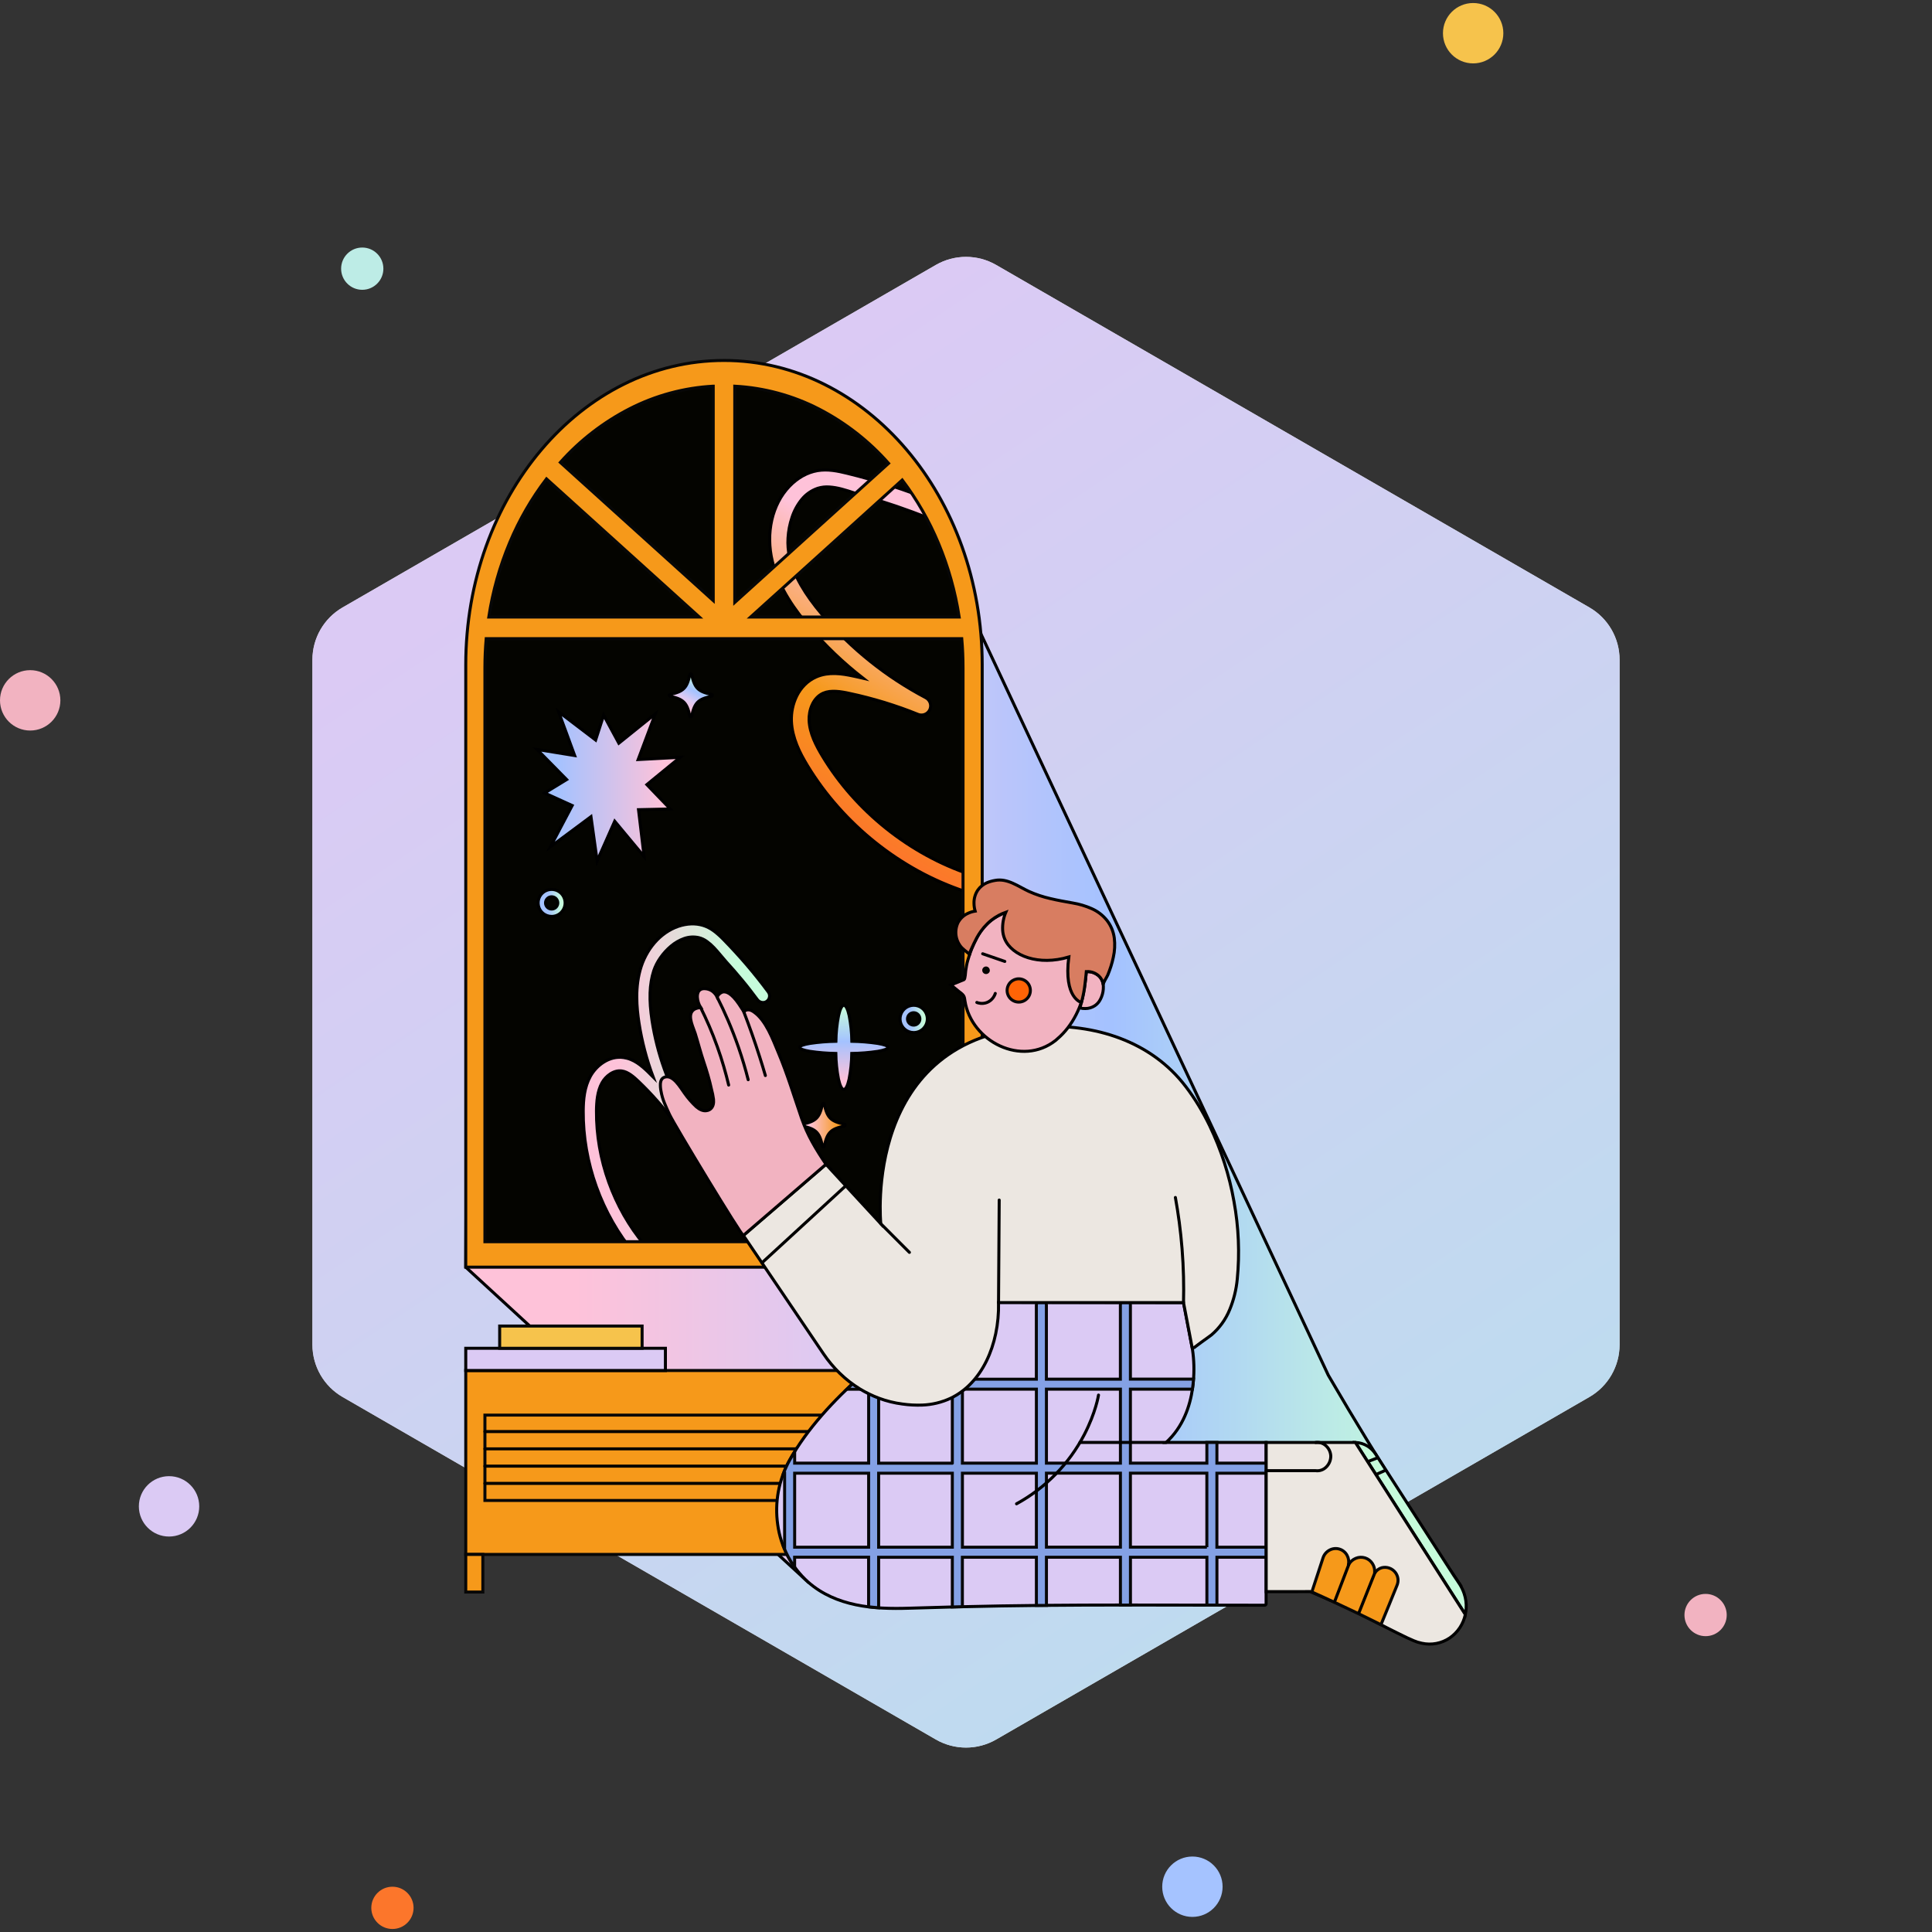 <svg width="640" height="640" viewBox="0 0 640 640" fill="none" xmlns="http://www.w3.org/2000/svg">
<rect x="0" y="0" width="640" height="640" fill="#333333" stroke="none"/>
<circle cx="120" cy="89" r="7" fill="#BDECE6"/>
<circle cx="488" cy="11" r="10" fill="#F6C34C"/>
<circle cx="130" cy="632" r="7" fill="#FC762B"/>
<circle cx="565" cy="535" r="7" fill="#F2B3C1"/>
<circle cx="56" cy="499" r="10" fill="#DBCAF4"/>
<circle cx="10" cy="232" r="10" fill="#F2B3C1"/>
<circle cx="395" cy="625" r="10" fill="#A5C3FF"/>
<path d="M310 87.773C316.188 84.201 323.812 84.201 330 87.773L526.506 201.227C532.694 204.799 536.506 211.402 536.506 218.547V445.453C536.506 452.598 532.694 459.201 526.506 462.773L330 576.227C323.812 579.799 316.188 579.799 310 576.227L113.494 462.773C107.306 459.201 103.494 452.598 103.494 445.453V218.547C103.494 211.402 107.306 204.799 113.494 201.226L310 87.773Z" fill="#D9D9D9"/>
<path d="M310 87.773C316.188 84.201 323.812 84.201 330 87.773L526.506 201.227C532.694 204.799 536.506 211.402 536.506 218.547V445.453C536.506 452.598 532.694 459.201 526.506 462.773L330 576.227C323.812 579.799 316.188 579.799 310 576.227L113.494 462.773C107.306 459.201 103.494 452.598 103.494 445.453V218.547C103.494 211.402 107.306 204.799 113.494 201.226L310 87.773Z" fill="url(#paint0_linear_484_2126)"/>
<path d="M483.601 524.856L375.673 524.491L267.75 524.126C229.496 488.926 201.134 462.852 182.328 445.56L154.287 419.767C154.287 419.767 154.366 401.502 154.516 366.021C154.666 330.539 154.89 277.849 155.18 208.989H324.475C324.475 208.989 353.356 270.633 382.242 332.273L440.014 455.556C449.061 471.075 457.575 484.882 465.015 496.569C472.456 508.255 478.84 517.821 483.601 524.856Z" fill="url(#paint1_linear_484_2126)" stroke="black" stroke-miterlimit="10" stroke-linecap="round"/>
<path d="M325.368 514.93H239.828H154.287V484.46V453.994H239.828H325.368V484.46V514.93Z" fill="#F6991A" stroke="#070707" stroke-miterlimit="10" stroke-linecap="round"/>
<path d="M319.014 497.048H239.827H160.636V482.911V468.77H239.827H319.014V482.911V497.048Z" fill="#F6991A" stroke="#070707" stroke-miterlimit="10" stroke-linecap="round"/>
<path d="M160.636 474.226H239.827H319.014" fill="#D87D61"/>
<path d="M160.636 474.226H239.827H319.014" stroke="black" stroke-miterlimit="10" stroke-linecap="round"/>
<path d="M160.636 479.946H239.827H319.014" fill="#D87D61"/>
<path d="M160.636 479.946H239.827H319.014" stroke="black" stroke-miterlimit="10" stroke-linecap="round"/>
<path d="M160.636 485.67H239.827H319.014" fill="#D87D61"/>
<path d="M160.636 485.67H239.827H319.014" stroke="black" stroke-miterlimit="10" stroke-linecap="round"/>
<path d="M160.636 491.39H239.827H319.014" fill="#D87D61"/>
<path d="M160.636 491.39H239.827H319.014" stroke="black" stroke-miterlimit="10" stroke-linecap="round"/>
<path d="M159.946 527.382H157.116H154.287V521.156V514.93H157.116H159.946V521.156V527.382Z" fill="#F6991A" stroke="#070707" stroke-miterlimit="10" stroke-linecap="round"/>
<path d="M325.368 527.382H322.539H319.709V521.156V514.93H322.539H325.368V521.156V527.382Z" fill="#F6991A" stroke="#070707" stroke-miterlimit="10" stroke-linecap="round"/>
<path d="M239.827 127.84C217.959 127.84 198.164 138.29 183.833 155.186C169.502 172.082 160.636 195.42 160.636 221.186V411.341H319.036V221.19C319.036 195.411 310.175 172.073 295.844 155.19C281.513 138.308 261.695 127.84 239.827 127.84Z" fill="#040400"/>
<path d="M211.897 416.11C212.023 416.111 212.15 416.101 212.275 416.08C212.402 416.057 212.527 416.023 212.649 415.978C212.773 415.933 212.892 415.877 213.005 415.811C213.122 415.743 213.232 415.665 213.335 415.578C213.559 415.386 213.738 415.147 213.859 414.878C213.976 414.614 214.045 414.331 214.061 414.042C214.076 413.744 214.036 413.446 213.943 413.162C213.846 412.879 213.696 412.616 213.503 412.388C210.936 409.317 208.652 406.022 206.678 402.541C202.704 395.541 199.965 387.908 198.582 379.978C197.894 376.035 197.561 372.038 197.588 368.036C197.588 367.275 197.614 366.483 197.667 365.682C197.712 364.873 197.799 364.067 197.927 363.266C198.054 362.462 198.239 361.668 198.481 360.89C198.72 360.119 199.038 359.374 199.431 358.668C199.75 358.099 200.134 357.569 200.575 357.089C201.034 356.587 201.553 356.144 202.12 355.769C202.684 355.389 203.305 355.1 203.959 354.915C204.615 354.729 205.303 354.681 205.979 354.774C206.501 354.849 207.011 354.997 207.492 355.214C207.996 355.446 208.478 355.723 208.931 356.042C209.401 356.372 209.853 356.728 210.286 357.106C210.726 357.485 211.144 357.876 211.549 358.264C212.617 359.284 213.664 360.329 214.691 361.396C215.72 362.466 216.719 363.557 217.7 364.67C218.681 365.783 219.632 366.918 220.565 368.076C221.497 369.233 222.395 370.403 223.275 371.596C223.627 372.062 224.143 372.376 224.718 372.476C225 372.528 225.29 372.528 225.572 372.476C226.001 372.386 226.394 372.175 226.706 371.867C227.019 371.56 227.236 371.169 227.332 370.742C227.466 370.169 227.373 369.567 227.072 369.061C225.673 366.697 224.387 364.264 223.213 361.762C222.04 359.259 220.988 356.709 220.059 354.11C219.13 351.514 218.321 348.87 217.643 346.19C216.965 343.51 216.415 340.822 215.997 338.112C215.733 336.391 215.557 334.772 215.439 333.241C215.335 331.799 215.304 330.352 215.346 328.907C215.387 327.609 215.513 326.316 215.725 325.035C215.917 323.853 216.2 322.688 216.569 321.55C217.087 320.032 217.821 318.596 218.747 317.286C219.745 315.849 220.929 314.55 222.267 313.423C223.565 312.312 225.057 311.452 226.667 310.884C228.223 310.341 229.9 310.246 231.507 310.612C232.458 310.856 233.354 311.279 234.147 311.857C234.994 312.465 235.78 313.155 236.493 313.916C237.232 314.686 237.931 315.509 238.6 316.31C239.269 317.11 239.92 317.889 240.519 318.562C241.44 319.566 242.345 320.579 243.233 321.603C244.113 322.632 244.993 323.666 245.873 324.718C246.753 325.77 247.589 326.826 248.425 327.895C249.261 328.964 250.084 330.051 250.889 331.142C251.224 331.596 251.709 331.915 252.258 332.044C252.524 332.11 252.8 332.123 253.072 332.084C253.349 332.046 253.616 331.952 253.855 331.806C254.127 331.644 254.362 331.425 254.541 331.164C254.714 330.916 254.833 330.634 254.889 330.337C254.948 330.046 254.948 329.747 254.889 329.457C254.821 329.152 254.69 328.864 254.506 328.612C253.38 327.09 252.227 325.586 251.048 324.102C249.869 322.618 248.66 321.151 247.422 319.702C246.19 318.259 244.932 316.838 243.647 315.438C242.362 314.039 241.066 312.666 239.757 311.32C239.317 310.88 238.899 310.44 238.437 310.031C237.975 309.622 237.522 309.199 237.029 308.808C236.539 308.417 236.027 308.055 235.494 307.725C234.948 307.395 234.377 307.108 233.787 306.867C233.187 306.626 232.567 306.437 231.934 306.304C231.285 306.168 230.626 306.086 229.963 306.058C229.279 306.032 228.593 306.057 227.913 306.132C227.201 306.215 226.495 306.346 225.801 306.524C224.28 306.926 222.825 307.544 221.48 308.359C220.089 309.197 218.811 310.21 217.678 311.373C216.498 312.583 215.464 313.929 214.598 315.381C213.687 316.897 212.949 318.51 212.398 320.19C211.867 321.839 211.486 323.533 211.259 325.25C211.04 326.896 210.933 328.554 210.937 330.214C210.937 331.82 211.025 333.368 211.162 334.812C211.298 336.255 211.479 337.597 211.663 338.794C211.895 340.322 212.169 341.844 212.486 343.361C212.803 344.877 213.156 346.388 213.547 347.893C213.937 349.398 214.368 350.891 214.84 352.372C215.312 353.853 215.82 355.32 216.363 356.772L215.923 356.332C215.777 356.187 215.632 356.042 215.483 355.892L215.043 355.452C214.897 355.307 214.748 355.166 214.603 355.012C214.075 354.506 213.525 353.996 212.935 353.498C212.345 352.992 211.723 352.523 211.074 352.095C210.412 351.659 209.711 351.286 208.979 350.982C208.222 350.667 207.428 350.448 206.617 350.33C205.452 350.164 204.267 350.219 203.123 350.493C202.033 350.768 200.994 351.214 200.043 351.813C199.101 352.397 198.241 353.105 197.487 353.916C196.757 354.687 196.124 355.544 195.603 356.468C195.101 357.374 194.685 358.326 194.363 359.311C194.048 360.268 193.807 361.248 193.641 362.241C193.476 363.207 193.361 364.181 193.298 365.158C193.232 366.113 193.21 367.055 193.201 367.957C193.171 372.233 193.526 376.504 194.261 380.717C195.742 389.178 198.671 397.32 202.921 404.785C205.032 408.496 207.474 412.01 210.216 415.283C210.323 415.411 210.444 415.526 210.577 415.626C210.837 415.822 211.138 415.957 211.457 416.022C211.6 416.065 211.748 416.095 211.897 416.11Z" fill="url(#paint2_linear_484_2126)" stroke="black" stroke-miterlimit="10" stroke-linecap="round"/>
<path d="M322.253 295.04C322.398 294.952 322.535 294.85 322.662 294.736C322.79 294.623 322.908 294.497 323.014 294.362C323.121 294.224 323.217 294.077 323.3 293.922C323.384 293.763 323.455 293.597 323.511 293.425C323.631 293.052 323.667 292.657 323.617 292.268C323.567 291.885 323.446 291.515 323.26 291.177C323.069 290.842 322.82 290.545 322.525 290.297C322.223 290.038 321.873 289.841 321.496 289.716C316.441 288.025 311.549 285.882 306.879 283.314C297.484 278.155 289.049 271.415 281.944 263.391C278.41 259.401 275.243 255.101 272.48 250.543C271.952 249.663 271.424 248.761 270.922 247.819C270.421 246.878 269.945 245.896 269.527 244.893C269.111 243.893 268.766 242.863 268.498 241.813C268.232 240.77 268.073 239.703 268.023 238.628C267.991 237.761 268.056 236.893 268.216 236.04C268.383 235.145 268.66 234.273 269.039 233.444C269.409 232.619 269.91 231.858 270.522 231.192C271.138 230.521 271.888 229.986 272.722 229.621C273.37 229.345 274.055 229.163 274.755 229.08C275.485 228.995 276.221 228.975 276.955 229.018C277.719 229.063 278.479 229.15 279.234 229.278C279.995 229.401 280.747 229.55 281.473 229.718C283.401 230.125 285.319 230.578 287.229 231.077C289.138 231.576 291.045 232.113 292.949 232.688C294.835 233.274 296.709 233.893 298.572 234.544C300.429 235.204 302.277 235.904 304.103 236.648C304.642 236.864 305.232 236.922 305.803 236.815C306.374 236.709 306.903 236.441 307.328 236.045C307.615 235.775 307.848 235.452 308.014 235.094C308.18 234.736 308.274 234.349 308.291 233.955C308.328 233.187 308.072 232.434 307.574 231.847C307.32 231.545 307.009 231.295 306.659 231.112C303.432 229.408 300.276 227.548 297.19 225.533C294.104 223.518 291.126 221.358 288.254 219.052C285.379 216.755 282.623 214.328 279.986 211.77C277.349 209.212 274.847 206.541 272.48 203.758C270.978 201.998 269.633 200.287 268.445 198.627C267.317 197.069 266.272 195.454 265.312 193.787C264.454 192.287 263.692 190.734 263.033 189.136C262.427 187.664 261.934 186.147 261.559 184.6C261.082 182.512 260.907 180.366 261.04 178.229C261.174 175.904 261.618 173.607 262.36 171.4C263.061 169.232 264.156 167.213 265.589 165.442C266.968 163.743 268.798 162.466 270.869 161.76C272.118 161.373 273.429 161.223 274.733 161.32C276.118 161.419 277.49 161.653 278.829 162.019C280.202 162.376 281.57 162.824 282.886 163.264C284.201 163.704 285.469 164.144 286.639 164.474C288.378 164.97 290.112 165.489 291.84 166.032C293.568 166.575 295.286 167.138 296.997 167.722C298.707 168.308 300.411 168.915 302.109 169.543C303.808 170.171 305.496 170.824 307.174 171.501C307.525 171.639 307.897 171.717 308.274 171.73C308.641 171.739 309.007 171.686 309.356 171.572C309.7 171.455 310.021 171.278 310.302 171.048C310.592 170.806 310.829 170.506 310.997 170.168C311.192 169.793 311.305 169.38 311.327 168.958C311.35 168.557 311.288 168.155 311.147 167.779C311.005 167.403 310.789 167.059 310.513 166.767C310.225 166.469 309.877 166.235 309.493 166.08C307.146 165.139 304.788 164.238 302.417 163.379C300.047 162.519 297.654 161.701 295.237 160.924C292.828 160.149 290.408 159.416 287.977 158.724C285.545 158.031 283.104 157.387 280.655 156.792C279.876 156.598 279.08 156.409 278.27 156.246C277.461 156.084 276.647 155.938 275.824 155.842C274.993 155.737 274.157 155.686 273.32 155.688C272.471 155.69 271.623 155.762 270.786 155.903C269.936 156.05 269.102 156.27 268.291 156.563C267.462 156.863 266.658 157.229 265.889 157.659C265.093 158.107 264.333 158.614 263.614 159.177C262.863 159.764 262.155 160.405 261.497 161.095C260.051 162.611 258.83 164.327 257.872 166.19C256.885 168.113 256.146 170.154 255.672 172.262C255.178 174.463 254.941 176.713 254.968 178.968C254.998 181.321 255.293 183.664 255.848 185.951C256.397 188.193 257.147 190.381 258.087 192.489C258.99 194.505 260.027 196.459 261.189 198.337C262.311 200.163 263.495 201.857 264.657 203.397C265.818 204.937 266.962 206.332 268.005 207.559C269.34 209.126 270.714 210.66 272.128 212.162C273.542 213.663 274.998 215.13 276.497 216.562C277.993 217.993 279.526 219.385 281.095 220.737C282.664 222.089 284.266 223.402 285.9 224.675L285.103 224.49L284.307 224.306L283.506 224.13C283.242 224.072 282.974 224.011 282.705 223.958C281.759 223.756 280.769 223.558 279.762 223.404C278.742 223.246 277.713 223.151 276.682 223.118C275.628 223.085 274.573 223.151 273.531 223.316C272.452 223.489 271.398 223.796 270.394 224.231C268.957 224.86 267.652 225.756 266.549 226.871C265.494 227.94 264.617 229.169 263.948 230.514C263.292 231.837 262.81 233.239 262.514 234.685C262.231 236.068 262.114 237.481 262.166 238.892C262.227 240.271 262.42 241.641 262.743 242.984C263.057 244.288 263.467 245.568 263.97 246.812C264.46 248.019 265.01 249.202 265.62 250.354C266.219 251.484 266.843 252.554 267.468 253.596C270.423 258.459 273.81 263.047 277.588 267.302C285.16 275.853 294.149 283.035 304.16 288.532C309.147 291.265 314.37 293.541 319.767 295.335C319.984 295.413 320.21 295.461 320.44 295.48C320.653 295.504 320.869 295.504 321.082 295.48C321.291 295.454 321.496 295.405 321.694 295.335C321.89 295.256 322.077 295.157 322.253 295.04Z" fill="url(#paint3_linear_484_2126)" stroke="black" stroke-miterlimit="10" stroke-linecap="round"/>
<path d="M239.828 119.405C216.204 119.405 194.82 130.696 179.341 148.96C163.862 167.224 154.287 192.406 154.287 220.24V419.767H325.368V220.24C325.368 192.392 315.794 167.18 300.288 148.929C284.782 130.678 263.447 119.405 239.828 119.405ZM317.738 204.4H248.658L273.8 181.714L298.88 159.014C303.742 165.46 307.77 172.494 310.87 179.949C314.145 187.79 316.452 196.001 317.738 204.4ZM294.348 153.488L268.876 176.513L243.4 199.56V127.932C253.109 128.456 262.598 131.026 271.244 135.474C279.994 139.996 287.828 146.104 294.348 153.488ZM236.268 127.932V198.935L210.942 176.055L185.62 153.175C192.125 145.884 199.92 139.856 208.614 135.395C217.204 131 226.62 128.458 236.255 127.932H236.268ZM231.652 204.4H161.917C163.21 195.92 165.542 187.631 168.86 179.72C172.003 172.204 176.093 165.12 181.03 158.64L206.344 181.52L231.652 204.4ZM319.014 411.332H160.636V221.19C160.636 219.562 160.672 217.949 160.742 216.35C160.812 214.752 160.916 213.156 161.054 211.563H318.596C318.737 213.147 318.838 214.744 318.909 216.35C318.979 217.956 319.014 219.571 319.014 221.19V411.341V411.332Z" fill="#F6991A" stroke="#070707" stroke-miterlimit="10" stroke-linecap="round"/>
<path d="M294.177 346.96C294.177 346.454 292.883 345.996 290.736 345.64C287.903 345.22 285.046 344.986 282.182 344.94C282.143 342.089 281.849 339.247 281.302 336.448C280.831 334.306 280.215 333.012 279.542 333.012C278.869 333.012 278.253 334.306 277.782 336.448C277.236 339.247 276.941 342.089 276.902 344.94C274.033 344.986 271.17 345.219 268.331 345.64C266.184 345.996 264.895 346.454 264.895 346.96C264.895 347.466 266.184 347.919 268.331 348.28C271.163 348.697 274.018 348.927 276.88 348.971C276.919 351.822 277.214 354.664 277.76 357.463C278.231 359.606 278.847 360.899 279.52 360.899C280.193 360.899 280.809 359.606 281.28 357.463C281.827 354.664 282.121 351.822 282.16 348.971C285.031 348.929 287.895 348.698 290.736 348.28C292.883 347.915 294.177 347.457 294.177 346.96Z" fill="url(#paint4_linear_484_2126)" stroke="black" stroke-miterlimit="10" stroke-linecap="round"/>
<path d="M279.744 373.008C277.465 373.496 276.035 374.029 275.054 375.01C274.073 375.991 273.54 377.421 273.052 379.705C273.038 379.773 273 379.834 272.946 379.878C272.892 379.922 272.825 379.945 272.755 379.945C272.685 379.945 272.618 379.922 272.564 379.878C272.51 379.834 272.472 379.773 272.458 379.705C271.97 377.421 271.437 375.991 270.456 375.01C269.475 374.029 268.049 373.496 265.766 373.008C265.696 372.996 265.634 372.96 265.589 372.906C265.545 372.852 265.522 372.783 265.524 372.713C265.522 372.643 265.546 372.575 265.59 372.521C265.635 372.467 265.697 372.431 265.766 372.418C268.049 371.93 269.475 371.398 270.456 370.416C271.437 369.435 271.97 368.005 272.458 365.722C272.472 365.654 272.51 365.592 272.564 365.549C272.618 365.505 272.685 365.481 272.755 365.481C272.825 365.481 272.892 365.505 272.946 365.549C273 365.592 273.038 365.654 273.052 365.722C273.54 368.005 274.073 369.435 275.054 370.416C276.035 371.398 277.465 371.93 279.744 372.418C279.813 372.431 279.875 372.467 279.919 372.521C279.964 372.575 279.987 372.643 279.986 372.713C279.988 372.783 279.965 372.852 279.921 372.906C279.876 372.96 279.813 372.996 279.744 373.008Z" fill="url(#paint5_linear_484_2126)" stroke="black" stroke-miterlimit="10" stroke-linecap="round"/>
<path d="M235.745 230.637C233.487 231.121 232.071 231.649 231.103 232.622C230.135 233.594 229.602 235.006 229.118 237.264C229.106 237.331 229.07 237.392 229.017 237.436C228.963 237.479 228.896 237.502 228.828 237.501C228.759 237.503 228.691 237.479 228.637 237.436C228.583 237.393 228.546 237.332 228.533 237.264C228.049 235.006 227.525 233.59 226.553 232.622C225.581 231.654 224.168 231.121 221.911 230.637C221.843 230.625 221.783 230.589 221.739 230.536C221.695 230.482 221.672 230.416 221.673 230.347C221.672 230.278 221.695 230.21 221.739 230.156C221.782 230.102 221.843 230.065 221.911 230.052C224.168 229.568 225.581 229.044 226.553 228.072C227.525 227.1 228.049 225.687 228.533 223.43C228.546 223.362 228.583 223.301 228.637 223.258C228.691 223.214 228.759 223.191 228.828 223.192C228.896 223.191 228.963 223.215 229.017 223.258C229.07 223.302 229.106 223.362 229.118 223.43C229.602 225.687 230.13 227.1 231.103 228.072C232.075 229.044 233.487 229.568 235.745 230.052C235.813 230.065 235.874 230.102 235.917 230.156C235.96 230.21 235.984 230.278 235.982 230.347C235.983 230.416 235.96 230.482 235.917 230.536C235.873 230.589 235.812 230.625 235.745 230.637Z" fill="url(#paint6_linear_484_2126)" stroke="black" stroke-miterlimit="10" stroke-linecap="round"/>
<path d="M302.668 342.054C301.622 342.053 300.608 341.689 299.8 341.024C298.992 340.359 298.439 339.434 298.236 338.408C298.033 337.381 298.193 336.316 298.687 335.393C299.182 334.471 299.981 333.749 300.948 333.35C301.916 332.95 302.992 332.899 303.993 333.204C304.994 333.509 305.858 334.152 306.438 335.023C307.018 335.894 307.278 336.939 307.174 337.981C307.07 339.022 306.608 339.995 305.867 340.734C305.447 341.154 304.949 341.487 304.4 341.713C303.851 341.94 303.262 342.056 302.668 342.054ZM302.668 335.48C302.194 335.48 301.735 335.645 301.368 335.945C301.001 336.246 300.75 336.665 300.657 337.13C300.565 337.595 300.636 338.078 300.859 338.496C301.083 338.915 301.444 339.243 301.882 339.424C302.32 339.606 302.808 339.631 303.262 339.493C303.715 339.356 304.108 339.066 304.372 338.672C304.636 338.278 304.755 337.805 304.709 337.333C304.663 336.861 304.455 336.419 304.12 336.083C303.735 335.698 303.213 335.481 302.668 335.48Z" fill="url(#paint7_linear_484_2126)" stroke="black" stroke-miterlimit="10" stroke-linecap="round"/>
<path d="M182.742 303.576C181.707 303.578 180.703 303.222 179.901 302.567C179.1 301.912 178.55 301 178.345 299.985C178.141 298.97 178.295 297.916 178.78 297.002C179.266 296.088 180.054 295.37 181.009 294.972C181.964 294.573 183.028 294.518 184.02 294.816C185.011 295.114 185.868 295.746 186.446 296.605C187.023 297.464 187.285 298.497 187.187 299.527C187.088 300.558 186.635 301.522 185.906 302.256C185.492 302.674 184.999 303.006 184.456 303.232C183.913 303.459 183.33 303.576 182.742 303.576ZM182.742 297.073C182.273 297.073 181.818 297.236 181.455 297.533C181.093 297.831 180.844 298.245 180.753 298.706C180.661 299.166 180.732 299.644 180.953 300.058C181.175 300.471 181.533 300.796 181.966 300.975C182.4 301.155 182.882 301.179 183.331 301.042C183.78 300.906 184.168 300.618 184.429 300.228C184.69 299.838 184.807 299.369 184.761 298.902C184.715 298.435 184.508 297.999 184.176 297.667C183.795 297.287 183.28 297.074 182.742 297.073Z" fill="url(#paint8_linear_484_2126)" stroke="black" stroke-miterlimit="10" stroke-linecap="round"/>
<path d="M189.544 266.84L187.261 265.806L184.981 264.768L182.698 263.73L180.419 262.696L182.24 261.578L184.062 260.465L185.883 259.352L187.705 258.238L185.25 255.744L182.795 253.249L180.339 250.754L177.88 248.259L181.004 248.765L184.123 249.271L187.243 249.777L190.367 250.283L189.034 246.662L187.705 243.036L186.372 239.415L185.039 235.79L188.11 238.13L191.177 240.467L194.243 242.803L197.31 245.144L197.975 243.085L198.639 241.026L199.303 238.966L199.968 236.912L201.226 239.23L202.48 241.549L203.739 243.868L204.997 246.191L208.024 243.758L211.047 241.325L214.07 238.892L217.097 236.458L215.671 240.242L214.246 244.031L212.825 247.819L211.399 251.608L214.879 251.423L218.36 251.238L221.836 251.053L225.316 250.868L222.562 253.13L219.803 255.392L217.044 257.649L214.29 259.91L216.23 261.93L218.171 263.95L220.115 265.969L222.056 267.984L219.42 268.042L216.785 268.103L214.149 268.16L211.513 268.218L211.98 272.103L212.446 275.988L212.913 279.873L213.379 283.758L210.941 280.832L208.504 277.906L206.066 274.976L203.633 272.05L202.177 275.337L200.725 278.624L199.268 281.906L197.816 285.193L197.301 281.528L196.791 277.862L196.281 274.202L195.766 270.536L192.409 273.036L189.047 275.535L185.685 278.03L182.328 280.529L184.132 277.106L185.936 273.682L187.74 270.264L189.544 266.84Z" fill="url(#paint9_linear_484_2126)" stroke="black" stroke-miterlimit="10" stroke-linecap="round"/>
<path d="M392.054 431.519L353.295 431.44L314.535 431.374C305.449 439.034 295.122 446.875 285.605 455.433C276.088 463.991 267.372 473.275 261.515 483.8C257.936 490.286 256.573 497.764 257.634 505.096C258.626 512.444 262.216 519.195 267.754 524.126C272.348 528.156 277.778 530.4 283.515 531.606C289.253 532.812 295.303 532.926 301.142 532.737C323.102 532.033 340.944 531.782 358.782 531.712C376.619 531.641 394.47 531.747 416.444 531.747H418.969C419.087 531.74 419.199 531.689 419.28 531.603C419.362 531.517 419.408 531.403 419.409 531.285V477.82H386.317C386.506 477.644 386.783 477.38 387.113 477.05C387.443 476.72 387.835 476.311 388.244 475.84C393.062 470.318 394.8 463.353 395.31 457.642C395.642 454.081 395.543 450.492 395.016 446.954L394.831 445.973C394.646 445.014 394.276 443.109 393.542 439.276C393.542 439.175 393.159 437.288 392.798 435.396C392.437 433.504 392.072 431.62 392.054 431.519Z" fill="#DBCAF4" stroke="black" stroke-miterlimit="10" stroke-linecap="round"/>
<path d="M404.581 512.528H403.112V488.02H419.44V484.68H403.116V477.82H399.79V484.68H374.463V460.172H395.002C395.09 459.596 395.161 459.032 395.222 458.478C395.284 457.924 395.332 457.378 395.372 456.846H374.463V432.285C374.463 432.144 374.446 432.003 374.41 431.867C374.371 431.735 374.318 431.608 374.252 431.488H371.352C371.285 431.609 371.233 431.738 371.198 431.871C371.159 432.007 371.14 432.148 371.141 432.289V456.868H346.633V432.285C346.633 432.136 346.611 431.987 346.567 431.845C346.526 431.706 346.469 431.573 346.396 431.449H343.549C343.472 431.575 343.413 431.711 343.373 431.854C343.329 431.996 343.307 432.144 343.307 432.294V456.872H318.799V431.396H315.472V456.868H291.061V450.677L289.394 452.12L287.735 453.568V456.876H284.043C283.456 457.428 282.87 457.979 282.283 458.531C281.694 459.085 281.108 459.64 280.523 460.203H287.752V484.68H263.24V480.896C262.945 481.376 262.65 481.855 262.36 482.339C262.07 482.823 261.792 483.307 261.524 483.8C261.14 484.481 260.786 485.174 260.464 485.881C260.134 486.585 259.834 487.298 259.557 488.02H259.914V512.528H259.632C260.092 513.689 260.621 514.822 261.216 515.92C261.82 517.028 262.491 518.098 263.227 519.123V515.841H287.735V532.266C288.289 532.332 288.839 532.394 289.394 532.446C289.948 532.499 290.507 532.543 291.061 532.583V515.863H315.472V532.323L317.144 532.279L318.799 532.24V515.854H343.32V531.813H344.988H346.646V515.854H371.154V531.694H374.476V515.854H399.798V531.694H403.125V515.854H419.44V512.528H404.581ZM287.735 512.528H263.24V488.02H287.748V512.528H287.735ZM315.455 512.528H291.061V488.02H315.472V512.528H315.455ZM315.455 484.698H291.061V460.19H315.472V484.68L315.455 484.698ZM343.32 512.528H318.812V488.02H343.32V512.528ZM343.32 484.68H318.812V460.172H343.32V484.68ZM371.154 512.51H346.646V488.002H371.154V512.51ZM371.154 484.68H346.646V460.172H371.154V484.68ZM399.798 512.51H374.463V488.002H399.785V512.51H399.798Z" fill="#84A1E5" stroke="#070707" stroke-miterlimit="10" stroke-linecap="round"/>
<path d="M485.686 532.825C485.788 531.134 485.555 529.44 485 527.84C484.643 526.794 484.168 525.793 483.583 524.856L482.624 523.4L481.647 521.957L468.689 501.853L455.731 481.745C455.388 481.214 454.995 480.717 454.556 480.262C454.114 479.812 453.621 479.415 453.087 479.079C451.849 478.317 450.438 477.884 448.986 477.82L467.197 506.297L485.409 534.778C485.475 534.457 485.532 534.136 485.581 533.806C485.629 533.476 485.66 533.159 485.686 532.825Z" fill="#C6FCDB" stroke="black" stroke-miterlimit="10" stroke-linecap="round"/>
<path d="M448.986 477.834H448.792H419.44V527.254H426.709L433.982 527.232C433.982 527.232 437.238 528.574 441.801 530.62C446.364 532.666 452.242 535.408 457.474 538.21C457.997 538.492 458.591 538.796 459.388 539.2C460.184 539.605 461.183 540.08 462.516 540.771C465.35 542.192 467.083 543.006 468.298 543.504C469.168 543.881 470.077 544.165 471.008 544.348C472.587 544.694 474.22 544.716 475.808 544.414C477.396 544.111 478.906 543.49 480.248 542.588C482.903 540.764 484.75 537.985 485.405 534.831L467.193 506.35L448.986 477.834Z" fill="#ECE7E1" stroke="black" stroke-miterlimit="10" stroke-linecap="round"/>
<path d="M400.687 372.863C399.561 370.545 398.34 368.306 397.026 366.144C395.733 364.01 394.327 361.947 392.815 359.962C387.012 352.341 379.448 347.127 371.013 343.937C362.579 340.747 353.277 339.594 343.993 340.092C314.72 341.68 301.656 357.986 295.923 373.914C290.19 389.842 291.774 405.374 291.774 405.374L282.697 395.536L273.624 385.68L259.935 397.468L246.243 409.255L259.517 428.853L272.788 448.468C274.366 450.802 276.18 452.968 278.2 454.932C280.217 456.895 282.445 458.629 284.844 460.102C286.853 461.327 288.975 462.358 291.18 463.182C293.674 464.115 296.269 464.757 298.911 465.096C301.096 465.41 303.305 465.528 305.511 465.448C308.771 465.326 311.974 464.554 314.931 463.177C320.013 460.744 324.048 456.392 326.771 450.857C329.495 445.322 330.921 438.625 330.78 431.497H392.054C392.054 431.497 392.793 435.356 393.537 439.215L395.015 446.932C395.015 446.814 396.428 445.744 397.937 444.653C399.446 443.562 401.017 442.453 401.316 442.202C403.964 439.936 406.032 437.07 407.349 433.842C408.681 430.621 409.526 427.219 409.857 423.749C410.694 415.159 410.328 406.493 408.77 398.004C407.235 389.294 404.516 380.835 400.687 372.863Z" fill="#ECE7E1" stroke="black" stroke-miterlimit="10" stroke-linecap="round"/>
<path d="M350.25 344.148C355.442 339.775 358.557 332.994 359.631 326.39C360.744 319.526 359.556 312.433 355.231 307.294C355.05 307.078 354.865 306.854 354.672 306.665C354.478 306.476 354.289 306.26 354.091 306.066C350.8 302.859 346.4 301.156 341.868 300.896C337.315 300.605 332.793 301.83 329.011 304.381C326.789 305.992 324.964 308.088 323.674 310.51C322.37 312.927 321.337 315.479 320.594 318.122C320.428 318.676 320.293 319.239 320.189 319.808C320.079 320.371 319.995 320.943 319.907 321.524C319.877 321.717 319.837 322.426 319.753 323.108C319.67 323.79 319.542 324.428 319.34 324.52L318.24 324.96L317.162 325.4L316.084 325.84L315.006 326.28C315.547 326.72 316.035 327.134 316.462 327.477C316.889 327.82 317.25 328.11 317.54 328.357C317.831 328.603 318.095 328.77 318.367 328.99C318.64 329.204 318.888 329.447 319.107 329.716C319.306 329.983 319.441 330.291 319.503 330.618C319.573 330.935 319.604 331.27 319.657 331.6C321.773 345.046 338.489 353.49 349.704 344.637C349.893 344.443 350.074 344.32 350.25 344.148Z" fill="#F2B3C1" stroke="black" stroke-miterlimit="10" stroke-linecap="round"/>
<path d="M327.88 321.669C327.844 321.835 327.775 321.992 327.678 322.131C327.488 322.398 327.203 322.584 326.881 322.65C326.715 322.682 326.544 322.681 326.378 322.645C326.213 322.61 326.056 322.541 325.918 322.443C325.65 322.254 325.465 321.969 325.403 321.647C325.366 321.482 325.366 321.31 325.403 321.145C325.439 320.987 325.507 320.837 325.601 320.705C325.693 320.57 325.811 320.455 325.949 320.366C326.082 320.279 326.232 320.217 326.389 320.186C326.554 320.151 326.725 320.151 326.89 320.186C327.048 320.224 327.197 320.291 327.33 320.384C327.463 320.477 327.577 320.595 327.665 320.732C327.752 320.866 327.815 321.015 327.849 321.172C327.892 321.334 327.902 321.503 327.88 321.669Z" fill="#040400"/>
<path d="M329.702 329.087C329.652 329.246 329.594 329.402 329.526 329.554C329.393 329.846 329.235 330.127 329.055 330.394C328.816 330.742 328.532 331.057 328.21 331.331C327.526 331.918 326.678 332.28 325.782 332.37C325.451 332.403 325.118 332.403 324.787 332.37C324.53 332.338 324.276 332.289 324.026 332.224C323.877 332.182 323.73 332.132 323.586 332.075" stroke="black" stroke-miterlimit="10" stroke-linecap="round"/>
<path d="M325.522 315.949L327.352 316.582L329.187 317.216L331.022 317.85L332.857 318.483" stroke="black" stroke-miterlimit="10" stroke-linecap="round"/>
<path d="M341.243 328.894C341.112 329.514 340.83 330.092 340.422 330.578C340.015 331.063 339.493 331.44 338.905 331.676C338.316 331.912 337.679 331.999 337.049 331.929C336.419 331.86 335.815 331.636 335.293 331.277C334.77 330.919 334.343 330.437 334.051 329.874C333.759 329.312 333.61 328.686 333.617 328.052C333.625 327.418 333.789 326.796 334.094 326.24C334.4 325.685 334.838 325.213 335.369 324.868C335.786 324.598 336.25 324.41 336.737 324.313C337.362 324.192 338.007 324.227 338.614 324.416C339.222 324.604 339.773 324.94 340.22 325.394C340.666 325.848 340.993 326.405 341.171 327.015C341.35 327.626 341.374 328.271 341.243 328.894Z" fill="#FF6406" stroke="#070707" stroke-miterlimit="10" stroke-linecap="round"/>
<path d="M357.743 333.905C358.02 332.928 358.293 331.886 358.54 330.786C358.786 329.686 359.019 328.524 359.217 327.31C359.376 326.337 359.503 325.396 359.609 324.489C359.714 323.583 359.789 322.703 359.846 321.849C360.14 321.845 360.434 321.857 360.726 321.884C361.112 321.923 361.495 321.99 361.87 322.087C362.186 322.182 362.492 322.304 362.786 322.452C363.315 322.703 363.797 323.044 364.211 323.46C365.041 324.372 365.5 325.561 365.5 326.795C365.534 327.957 365.332 329.114 364.906 330.196C364.717 330.693 364.476 331.169 364.189 331.617C363.772 332.257 363.225 332.801 362.583 333.214C361.671 333.789 360.616 334.094 359.538 334.094C358.934 334.114 358.33 334.05 357.743 333.905Z" fill="#F2B3C1" stroke="black" stroke-miterlimit="10" stroke-linecap="round"/>
<path d="M321.082 316.015C321.492 316.354 321.082 316.015 320.449 315.526C319.815 315.038 319.014 314.343 318.632 313.978C317.611 312.879 316.943 311.499 316.712 310.018C316.482 308.536 316.7 307.019 317.338 305.662C318.067 304.283 319.236 303.187 320.66 302.551C321.413 302.195 322.213 301.949 323.036 301.82C322.787 300.986 322.657 300.121 322.649 299.251C322.602 297.687 323.047 296.148 323.92 294.851C324.674 293.78 325.712 292.94 326.917 292.426C327.783 292.064 328.688 291.804 329.614 291.652C331.695 291.256 333.614 291.758 335.457 292.563C337.301 293.368 339.07 294.481 340.852 295.3C343.147 296.33 345.539 297.127 347.993 297.68C350.404 298.256 352.859 298.679 355.38 299.132C357.52 299.486 359.608 300.107 361.593 300.98C363.584 301.847 365.332 303.187 366.688 304.883C368.007 306.581 368.848 308.599 369.126 310.73C369.386 312.857 369.278 315.012 368.805 317.102C368.594 318.109 368.333 319.104 368.022 320.085C367.708 321.067 367.356 322.034 366.966 322.984C366.82 323.336 366.424 323.97 366.086 324.604C365.747 325.237 365.426 325.884 365.461 326.258C365.433 325.986 365.384 325.717 365.316 325.453C365.211 325.086 365.063 324.733 364.876 324.401C364.641 323.988 364.344 323.614 363.996 323.292C363.767 323.083 363.519 322.894 363.256 322.729C362.651 322.335 361.974 322.066 361.263 321.937C360.799 321.852 360.326 321.823 359.855 321.849C359.855 321.849 359.714 323.609 359.442 325.765C359.215 327.901 358.812 330.014 358.236 332.084C358.236 332.084 356.744 331.736 355.477 329.677C354.21 327.618 353.163 323.851 354.056 317.018C349.084 318.51 344.376 318.43 340.623 317.273C336.87 316.116 334.023 313.868 332.817 311.03C332.425 310.096 332.196 309.102 332.14 308.09C332.043 306.071 332.401 304.057 333.187 302.194C332.404 302.472 331.642 302.806 330.908 303.193C330.028 303.661 329.192 304.206 328.408 304.821C327.945 305.181 327.504 305.569 327.088 305.983C326.29 306.763 325.563 307.613 324.915 308.522C324.435 309.195 323.994 309.896 323.595 310.62C323.23 311.294 322.913 311.94 322.596 312.6C322.279 313.26 321.883 314.145 321.588 314.8C321.294 315.456 321.082 316.015 321.082 316.015Z" fill="#D87D61" stroke="black" stroke-miterlimit="10" stroke-linecap="round"/>
<path d="M291.774 405.374L296.513 410.118L301.256 414.865" stroke="black" stroke-miterlimit="10" stroke-linecap="round"/>
<path d="M389.362 396.68C389.833 399.289 390.268 402.017 390.642 404.846C391.016 407.676 391.329 410.619 391.571 413.646C391.826 416.836 391.984 419.93 392.055 422.886C392.125 425.843 392.125 428.738 392.055 431.488" stroke="black" stroke-miterlimit="10" stroke-linecap="round"/>
<path d="M331 397.534C330.965 403.201 330.928 408.865 330.89 414.526C330.852 420.188 330.814 425.852 330.775 431.519" stroke="black" stroke-miterlimit="10" stroke-linecap="round"/>
<path d="M273.624 385.68C271.987 383.247 270.443 380.84 269.066 378.336C267.667 375.819 266.49 373.185 265.546 370.465C264.292 366.822 263.108 363.139 261.858 359.465C260.609 355.791 259.306 352.17 257.806 348.614C256.895 346.45 255.883 343.801 254.594 341.346C253.305 338.89 251.743 336.629 249.723 335.225C249.411 334.997 249.071 334.81 248.711 334.666C248.349 334.526 247.957 334.479 247.572 334.53C247.331 334.572 247.1 334.652 246.885 334.768C246.709 334.862 246.545 334.977 246.397 335.111L245.6 333.883L244.804 332.66C242.261 328.907 240.457 328.304 239.282 328.643C238.904 328.785 238.559 329.001 238.266 329.278C237.973 329.556 237.738 329.889 237.575 330.258C237.333 329.789 237.028 329.355 236.668 328.968C236.033 328.267 235.189 327.787 234.262 327.6C233.919 327.53 233.569 327.497 233.219 327.503C232.725 327.497 232.243 327.651 231.846 327.943C231.274 328.383 230.966 329.237 231.001 330.271C231.07 331.521 231.458 332.733 232.128 333.791C231.522 333.797 230.924 333.923 230.368 334.16C229.905 334.358 229.506 334.679 229.215 335.089C228.55 336.057 228.674 337.394 229.039 338.732C229.404 340.07 230.002 341.407 230.302 342.366C230.794 343.95 231.243 345.548 231.705 347.145C232.167 348.742 232.634 350.326 233.166 351.901C233.662 353.368 234.121 354.835 234.543 356.301C234.983 357.784 235.344 359.284 235.678 360.789C235.984 361.905 236.214 363.039 236.365 364.186C236.466 365.387 236.299 366.544 235.428 367.319C235.174 367.546 234.874 367.714 234.548 367.812C234.348 367.874 234.143 367.916 233.936 367.939C232.849 368.049 231.798 367.596 230.645 366.619C229.182 365.254 227.867 363.74 226.72 362.1C226.042 361.19 225.118 359.65 224.01 358.444C222.901 357.238 221.612 356.372 220.208 356.812C219.249 357.111 218.888 357.903 218.778 358.809C218.725 359.694 218.788 360.581 218.967 361.449C219.2 362.807 219.582 364.135 220.107 365.409C220.608 366.672 221.198 367.904 221.774 369.167C222.527 370.83 228.533 380.95 234.402 390.608C240.272 400.266 246.018 409.462 246.247 409.264L259.94 397.476L273.624 385.68Z" fill="#F2B3C1" stroke="black" stroke-miterlimit="10" stroke-linecap="round"/>
<path d="M232.11 333.8C233.047 335.687 233.993 337.711 234.921 339.867C235.85 342.023 236.756 344.32 237.623 346.749C238.437 349.015 239.145 351.21 239.766 353.349C240.386 355.487 240.923 357.498 241.381 359.438" stroke="black" stroke-miterlimit="10" stroke-linecap="round"/>
<path d="M237.557 330.284C238.776 332.691 239.999 335.278 241.187 338.041C242.375 340.804 243.528 343.761 244.615 346.885C245.266 348.768 245.86 350.616 246.397 352.416C246.934 354.216 247.413 355.967 247.844 357.67" stroke="black" stroke-miterlimit="10" stroke-linecap="round"/>
<path d="M246.379 335.137C247.295 337.507 248.194 339.941 249.077 342.437C249.96 344.933 250.818 347.489 251.651 350.106C251.985 351.144 252.306 352.178 252.623 353.208C252.94 354.238 253.243 355.258 253.538 356.288" stroke="black" stroke-miterlimit="10" stroke-linecap="round"/>
<path d="M434.567 527.36L436.411 521.741L438.25 516.118C438.428 515.545 438.72 515.014 439.108 514.557C439.496 514.1 439.972 513.725 440.507 513.456C441.501 512.939 442.658 512.834 443.728 513.164C444.798 513.493 445.696 514.23 446.227 515.216C446.745 516.154 446.909 517.247 446.689 518.296C446.683 518.303 446.68 518.311 446.68 518.32C446.68 518.329 446.683 518.338 446.689 518.344C446.697 518.35 446.706 518.353 446.716 518.353C446.725 518.353 446.735 518.35 446.742 518.344C447.265 517.372 448.114 516.615 449.14 516.206C450.117 515.802 451.206 515.757 452.212 516.079C453.219 516.401 454.08 517.07 454.64 517.966C455.203 518.842 455.46 519.881 455.371 520.918C455.369 520.935 455.373 520.951 455.381 520.964C455.39 520.978 455.404 520.988 455.419 520.993C455.434 520.998 455.451 520.997 455.466 520.992C455.481 520.986 455.494 520.976 455.503 520.962C456.035 520.156 456.844 519.572 457.777 519.321C458.602 519.124 459.467 519.173 460.264 519.461C461.062 519.75 461.758 520.265 462.265 520.945C462.695 521.525 462.975 522.202 463.079 522.916C463.137 523.3 463.137 523.69 463.079 524.073C463.02 524.459 462.913 524.835 462.763 525.195L460.123 531.698L457.461 538.202C455.041 536.987 452.582 535.779 450.086 534.576C447.59 533.373 445.058 532.176 442.492 530.986C441.16 530.364 439.84 529.755 438.532 529.16C437.224 528.564 435.902 527.964 434.567 527.36Z" fill="#F6991A" stroke="#070707" stroke-miterlimit="10" stroke-linecap="round"/>
<path d="M446.782 518.34L444.472 524.386L442.157 530.436" fill="#ECE7E1"/>
<path d="M446.782 518.34L444.472 524.386L442.157 530.436" stroke="black" stroke-miterlimit="10" stroke-linecap="round"/>
<path d="M455.405 521.086L452.805 527.615L450.205 534.145" fill="#ECE7E1"/>
<path d="M455.405 521.086L452.805 527.615L450.205 534.145" stroke="black" stroke-miterlimit="10" stroke-linecap="round"/>
<path d="M419.44 487.179H435.808C436.475 487.267 437.152 487.193 437.784 486.963C438.416 486.733 438.983 486.355 439.438 485.859C440.359 484.897 440.862 483.609 440.837 482.278C440.768 481.024 440.218 479.845 439.302 478.986C438.846 478.54 438.294 478.205 437.688 478.007C437.082 477.809 436.439 477.752 435.808 477.842" stroke="black" stroke-miterlimit="10" stroke-linecap="round"/>
<path d="M363.899 462.13C363.899 462.13 363.019 467.85 359.182 475.246C354.143 484.941 346.331 492.916 336.742 498.153" stroke="black" stroke-miterlimit="10" stroke-linecap="round"/>
<path d="M386.317 477.82H372.034H357.752" stroke="black" stroke-miterlimit="10" stroke-linecap="round"/>
<path d="M280.176 392.799L266.285 405.568L252.39 418.341" stroke="black" stroke-miterlimit="10" stroke-linecap="round"/>
<path d="M453.175 484.148L454.781 483.527L456.387 482.907" fill="#F2B3C1"/>
<path d="M453.175 484.148L454.781 483.527L456.387 482.907" stroke="black" stroke-miterlimit="10" stroke-linecap="round"/>
<path d="M455.96 488.394L457.28 487.808L458.6 487.219" fill="#F2B3C1"/>
<path d="M455.96 488.394L457.28 487.808L458.6 487.219" stroke="black" stroke-miterlimit="10" stroke-linecap="round"/>
<path d="M220.428 453.994H187.358H154.287V450.312V446.633H187.358H220.428V450.312V453.994Z" fill="#DBCAF4" stroke="black" stroke-miterlimit="10" stroke-linecap="round"/>
<path d="M212.706 446.633H189.113H165.521V442.95V439.272H189.113H212.706V442.95V446.633Z" fill="#F6C34C" stroke="#070707" stroke-miterlimit="10" stroke-linecap="round"/>
<defs>
<linearGradient id="paint0_linear_484_2126" x1="70" y1="82" x2="455.86" y2="658.408" gradientUnits="userSpaceOnUse">
<stop offset="0.202" stop-color="#DBCAF4"/>
<stop offset="1" stop-color="#B6E0EE"/>
</linearGradient>
<linearGradient id="paint1_linear_484_2126" x1="154.287" y1="366.923" x2="483.601" y2="366.923" gradientUnits="userSpaceOnUse">
<stop offset="0.11" stop-color="#FEC2D9"/>
<stop offset="0.38" stop-color="#DBCAF4"/>
<stop offset="0.65" stop-color="#A4C2FF"/>
<stop offset="0.97" stop-color="#C6FCDB"/>
</linearGradient>
<linearGradient id="paint2_linear_484_2126" x1="193.188" y1="361.084" x2="254.968" y2="361.084" gradientUnits="userSpaceOnUse">
<stop offset="0.18" stop-color="#FEC2D9"/>
<stop offset="0.51" stop-color="#E3DEDA"/>
<stop offset="0.82" stop-color="#C6FCDB"/>
</linearGradient>
<linearGradient id="paint3_linear_484_2126" x1="323.027" y1="173.86" x2="268.647" y2="268.046" gradientUnits="userSpaceOnUse">
<stop offset="0.22" stop-color="#FEC2D9"/>
<stop offset="0.68" stop-color="#F6991A"/>
<stop offset="1" stop-color="#FC762B"/>
</linearGradient>
<linearGradient id="paint4_linear_484_2126" x1="279.533" y1="360.899" x2="279.533" y2="333.008" gradientUnits="userSpaceOnUse">
<stop offset="0.11" stop-color="#FEC2D9"/>
<stop offset="0.57" stop-color="#A4C2FF"/>
<stop offset="0.97" stop-color="#C6FCDB"/>
</linearGradient>
<linearGradient id="paint5_linear_484_2126" x1="265.524" y1="372.713" x2="279.986" y2="372.713" gradientUnits="userSpaceOnUse">
<stop offset="0.18" stop-color="#FEC2D9"/>
<stop offset="0.86" stop-color="#F6991A"/>
</linearGradient>
<linearGradient id="paint6_linear_484_2126" x1="225.708" y1="235.75" x2="231.947" y2="224.944" gradientUnits="userSpaceOnUse">
<stop offset="0.11" stop-color="#FEC2D9"/>
<stop offset="0.38" stop-color="#DBCAF4"/>
<stop offset="0.65" stop-color="#A4C2FF"/>
<stop offset="0.97" stop-color="#C6FCDB"/>
</linearGradient>
<linearGradient id="paint7_linear_484_2126" x1="298.145" y1="337.531" x2="307.192" y2="337.531" gradientUnits="userSpaceOnUse">
<stop offset="0.37" stop-color="#A4C2FF"/>
<stop offset="0.62" stop-color="#B5DEED"/>
<stop offset="0.86" stop-color="#C6FCDB"/>
</linearGradient>
<linearGradient id="paint8_linear_484_2126" x1="178.267" y1="299.101" x2="187.217" y2="299.101" gradientUnits="userSpaceOnUse">
<stop offset="0.37" stop-color="#A4C2FF"/>
<stop offset="0.62" stop-color="#B5DEED"/>
<stop offset="0.86" stop-color="#C6FCDB"/>
</linearGradient>
<linearGradient id="paint9_linear_484_2126" x1="177.88" y1="260.491" x2="225.316" y2="260.491" gradientUnits="userSpaceOnUse">
<stop offset="0.14" stop-color="#A4C2FF"/>
<stop offset="0.89" stop-color="#FEC2D9"/>
</linearGradient>
</defs>
</svg>
